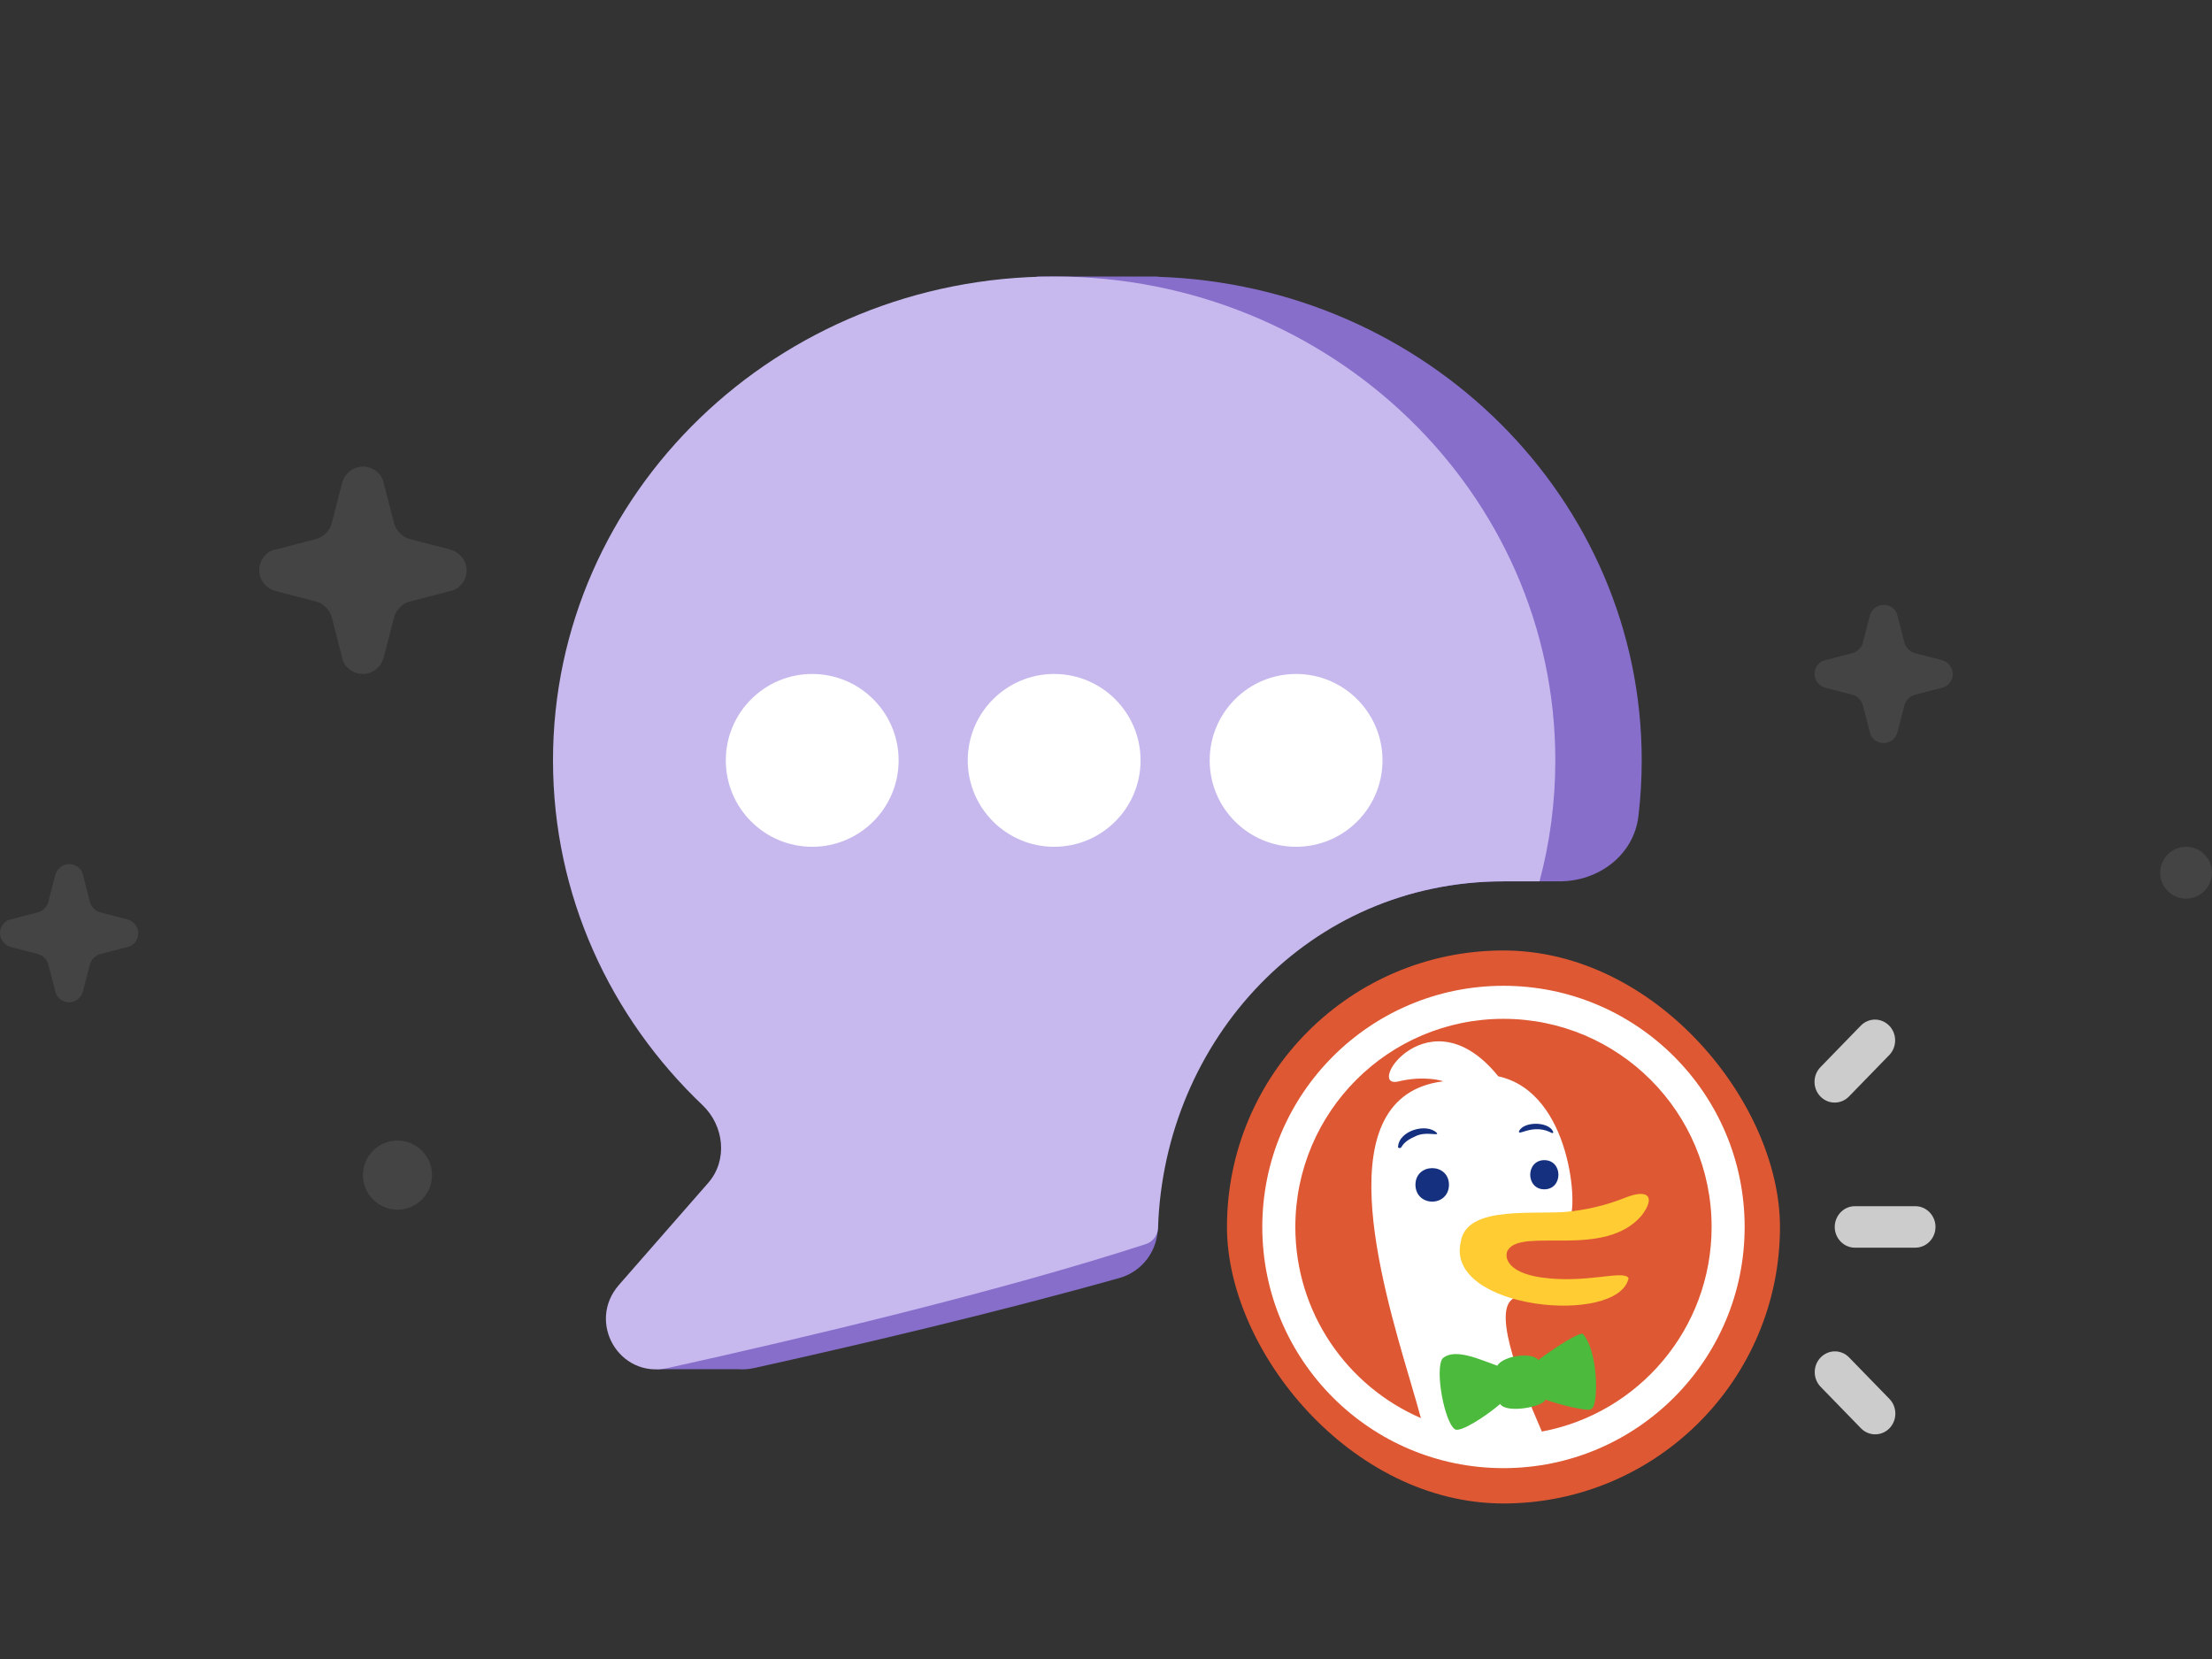 <svg width="128" height="96" viewBox="0 0 128 96" fill="none" xmlns="http://www.w3.org/2000/svg">
    <rect x="0" y="0" width="128" height="96" fill="#333333" stroke="none"/>
    <path opacity="0.2" d="M105.629 38.2L107.171 37.8C107.457 37.743 107.743 37.457 107.8 37.171L108.2 35.628C108.314 35.228 108.657 35 109 35C109.4 35 109.743 35.286 109.8 35.628L110.2 37.171C110.257 37.457 110.543 37.743 110.829 37.8L112.371 38.2C112.771 38.314 113 38.657 113 39C113 39.4 112.714 39.743 112.371 39.8L110.829 40.2C110.543 40.257 110.257 40.543 110.2 40.828L109.8 42.371C109.686 42.771 109.343 43 109 43C108.6 43 108.257 42.714 108.2 42.371L107.8 40.828C107.743 40.543 107.457 40.257 107.171 40.2L105.629 39.8C105.229 39.686 105 39.343 105 39C105 38.6 105.286 38.257 105.629 38.2Z" fill="#888888"/>
    <path opacity="0.2" d="M15.943 31.8L18.257 31.2C18.686 31.114 19.114 30.686 19.2 30.257L19.8 27.943C19.971 27.343 20.486 27 21 27C21.6 27 22.114 27.428 22.2 27.943L22.8 30.257C22.886 30.686 23.314 31.114 23.743 31.2L26.057 31.8C26.657 31.971 27 32.486 27 33C27 33.6 26.571 34.114 26.057 34.2L23.743 34.8C23.314 34.886 22.886 35.314 22.8 35.743L22.2 38.057C22.029 38.657 21.514 39 21 39C20.4 39 19.886 38.571 19.8 38.057L19.2 35.743C19.114 35.314 18.686 34.886 18.257 34.8L15.943 34.2C15.343 34.029 15 33.514 15 33C15 32.4 15.429 31.886 15.943 31.8Z" fill="#888888"/>
    <path opacity="0.2" d="M0.629 53.2L2.171 52.8C2.457 52.743 2.743 52.457 2.8 52.171L3.2 50.628C3.314 50.228 3.657 50 4 50C4.4 50 4.743 50.286 4.8 50.628L5.2 52.171C5.257 52.457 5.543 52.743 5.829 52.8L7.371 53.2C7.771 53.314 8 53.657 8 54C8 54.4 7.714 54.743 7.371 54.8L5.829 55.2C5.543 55.257 5.257 55.543 5.2 55.828L4.8 57.371C4.686 57.771 4.343 58 4 58C3.6 58 3.257 57.714 3.2 57.371L2.8 55.828C2.743 55.543 2.457 55.257 2.171 55.2L0.629 54.8C0.229 54.686 0 54.343 0 54C0 53.6 0.286 53.257 0.629 53.2Z" fill="#888888"/>
    <path opacity="0.2" d="M126.5 52C125.675 52 125 51.325 125 50.5C125 49.675 125.675 49 126.5 49C127.325 49 128 49.675 128 50.5C128 51.325 127.325 52 126.5 52Z" fill="#888888"/>
    <path opacity="0.2" d="M23 70C21.9 70 21 69.1 21 68C21 66.9 21.9 66 23 66C24.1 66 25 66.9 25 68C25 69.1 24.1 70 23 70Z" fill="#888888"/>
    <path d="M87 51C75.954 51 67 59.954 67 71C67 72.372 66.096 73.582 64.775 73.953C57.558 75.981 49.532 77.858 43.634 79.164C43.31 79.236 42.998 79.255 42.702 79.23H38V75H40.376C40.49 74.776 40.637 74.558 40.819 74.35L48.099 66.03C41.341 60.904 37 52.941 37 44C37 30.522 46.863 19.268 60 16.6V16H67V16.016C82.553 16.525 95 28.859 95 44C95 45.093 94.935 46.17 94.809 47.23C94.541 49.48 92.51 51 90.245 51H87Z" fill="#876ECB"/>
    <path d="M87 51C75.752 51 67.369 60.18 67.012 71.04C66.998 71.47 66.725 71.854 66.315 71.987C57.872 74.731 46.407 77.443 38.635 79.164C35.836 79.783 33.931 76.507 35.819 74.35L40.98 68.451C42.125 67.142 41.909 65.146 40.649 63.947C35.31 58.869 32 51.808 32 44C32 28.536 44.984 16 61 16C77.016 16 90 28.536 90 44C90 46.417 89.683 48.763 89.086 51H87Z" fill="#C7B9EE"/>
    <path fill-rule="evenodd" clip-rule="evenodd" d="M52 44C52 46.761 49.761 49 47 49C44.239 49 42 46.761 42 44C42 41.239 44.239 39 47 39C49.761 39 52 41.239 52 44ZM66 44C66 46.761 63.761 49 61 49C58.239 49 56 46.761 56 44C56 41.239 58.239 39 61 39C63.761 39 66 41.239 66 44ZM75 49C77.761 49 80 46.761 80 44C80 41.239 77.761 39 75 39C72.239 39 70 41.239 70 44C70 46.761 72.239 49 75 49Z" fill="white"/>
    <path d="M108.501 59C108.799 59 109.096 59.12 109.324 59.354C109.778 59.822 109.778 60.584 109.324 61.052L106.991 63.451C106.536 63.919 105.796 63.919 105.341 63.451C104.886 62.983 104.886 62.221 105.341 61.754L107.673 59.354C107.901 59.12 108.198 59 108.496 59H108.501Z" fill="#CCCCCC"/>
    <path d="M107.335 69.798H110.834C111.475 69.798 112 70.338 112 70.998C112 71.658 111.475 72.198 110.834 72.198H107.335C106.694 72.198 106.169 71.658 106.169 70.998C106.169 70.338 106.694 69.798 107.335 69.798Z" fill="#CCCCCC"/>
    <path d="M105.353 78.552C105.58 78.318 105.878 78.198 106.175 78.198H106.181C106.478 78.198 106.776 78.318 107.003 78.552L109.336 80.951C109.79 81.419 109.79 82.181 109.336 82.649C108.881 83.117 108.14 83.117 107.685 82.649L105.353 80.249C104.898 79.781 104.898 79.02 105.353 78.552Z" fill="#CCCCCC"/>
    <rect x="71" y="55" width="32" height="32" rx="16" fill="#DE5833"/>
    <path fill-rule="evenodd" clip-rule="evenodd" d="M87 57.044C79.292 57.044 73.044 63.292 73.044 71C73.044 78.707 79.292 84.956 87 84.956C94.707 84.956 100.956 78.707 100.956 71C100.956 63.292 94.707 57.044 87 57.044ZM74.956 71C74.956 64.348 80.348 58.956 87 58.956C93.651 58.956 99.044 64.348 99.044 71C99.044 76.892 94.812 81.796 89.222 82.839C87.77 79.504 86.256 75.509 87.737 75.068C85.974 71.888 86.331 69.8 89.99 70.444L89.996 70.444C90.406 70.491 90.717 70.526 90.814 70.464C91.31 70.149 91.002 63.222 86.7 62.282C82.74 57.383 78.971 62.97 80.883 62.588C82.412 62.206 83.548 62.559 83.495 62.574C76.74 63.426 79.881 74.069 81.615 79.943C81.853 80.751 82.065 81.469 82.221 82.059C77.946 80.209 74.956 75.954 74.956 71Z" fill="white"/>
    <path d="M92.29 81.089C92.248 81.364 92.153 81.547 91.984 81.572C91.665 81.621 90.237 81.294 89.425 80.985C89.332 81.41 87.156 81.812 86.811 81.242C86.022 81.924 84.509 82.915 84.192 82.707C83.587 82.311 83.017 79.256 83.473 78.611C84.165 77.981 85.621 78.666 86.643 79.028C86.99 78.442 88.667 78.22 89.015 78.701C89.932 78.004 91.463 77.02 91.612 77.2C92.357 78.097 92.451 80.231 92.29 81.09L92.29 81.089Z" fill="#4CBA3C"/>
    <path fill-rule="evenodd" clip-rule="evenodd" d="M84.529 71.869C84.841 69.654 89.026 70.347 90.898 70.098C92.261 69.94 93.274 69.605 93.948 69.343C95.495 68.707 95.759 69.338 95.002 70.328C92.865 72.861 88.113 71.018 87.262 72.328C87.014 72.716 87.206 73.629 89.161 73.917C91.802 74.305 93.972 73.449 94.24 73.966C93.637 76.731 83.61 75.79 84.528 71.87L84.529 71.869Z" fill="#FFCC33"/>
    <path d="M89.871 65.479C89.594 64.88 88.171 64.884 87.899 65.456C87.874 65.574 87.974 65.543 88.162 65.484C88.493 65.38 89.1 65.189 89.798 65.562C89.853 65.586 89.907 65.529 89.871 65.479Z" fill="#14307E"/>
    <path d="M82.917 65.623C82.653 65.604 82.224 65.573 81.869 65.77C81.349 65.992 81.181 66.23 81.081 66.394C81.044 66.454 80.9 66.448 80.9 66.377C80.935 65.423 82.553 64.963 83.141 65.556C83.213 65.645 83.108 65.637 82.917 65.623Z" fill="#14307E"/>
    <path d="M89.364 68.822C88.276 68.817 88.276 67.138 89.364 67.133C90.453 67.138 90.453 68.817 89.364 68.822Z" fill="#14307E"/>
    <path d="M83.847 68.562C83.826 69.856 81.928 69.856 81.906 68.562C81.912 67.273 83.841 67.274 83.847 68.562Z" fill="#14307E"/>
</svg>
